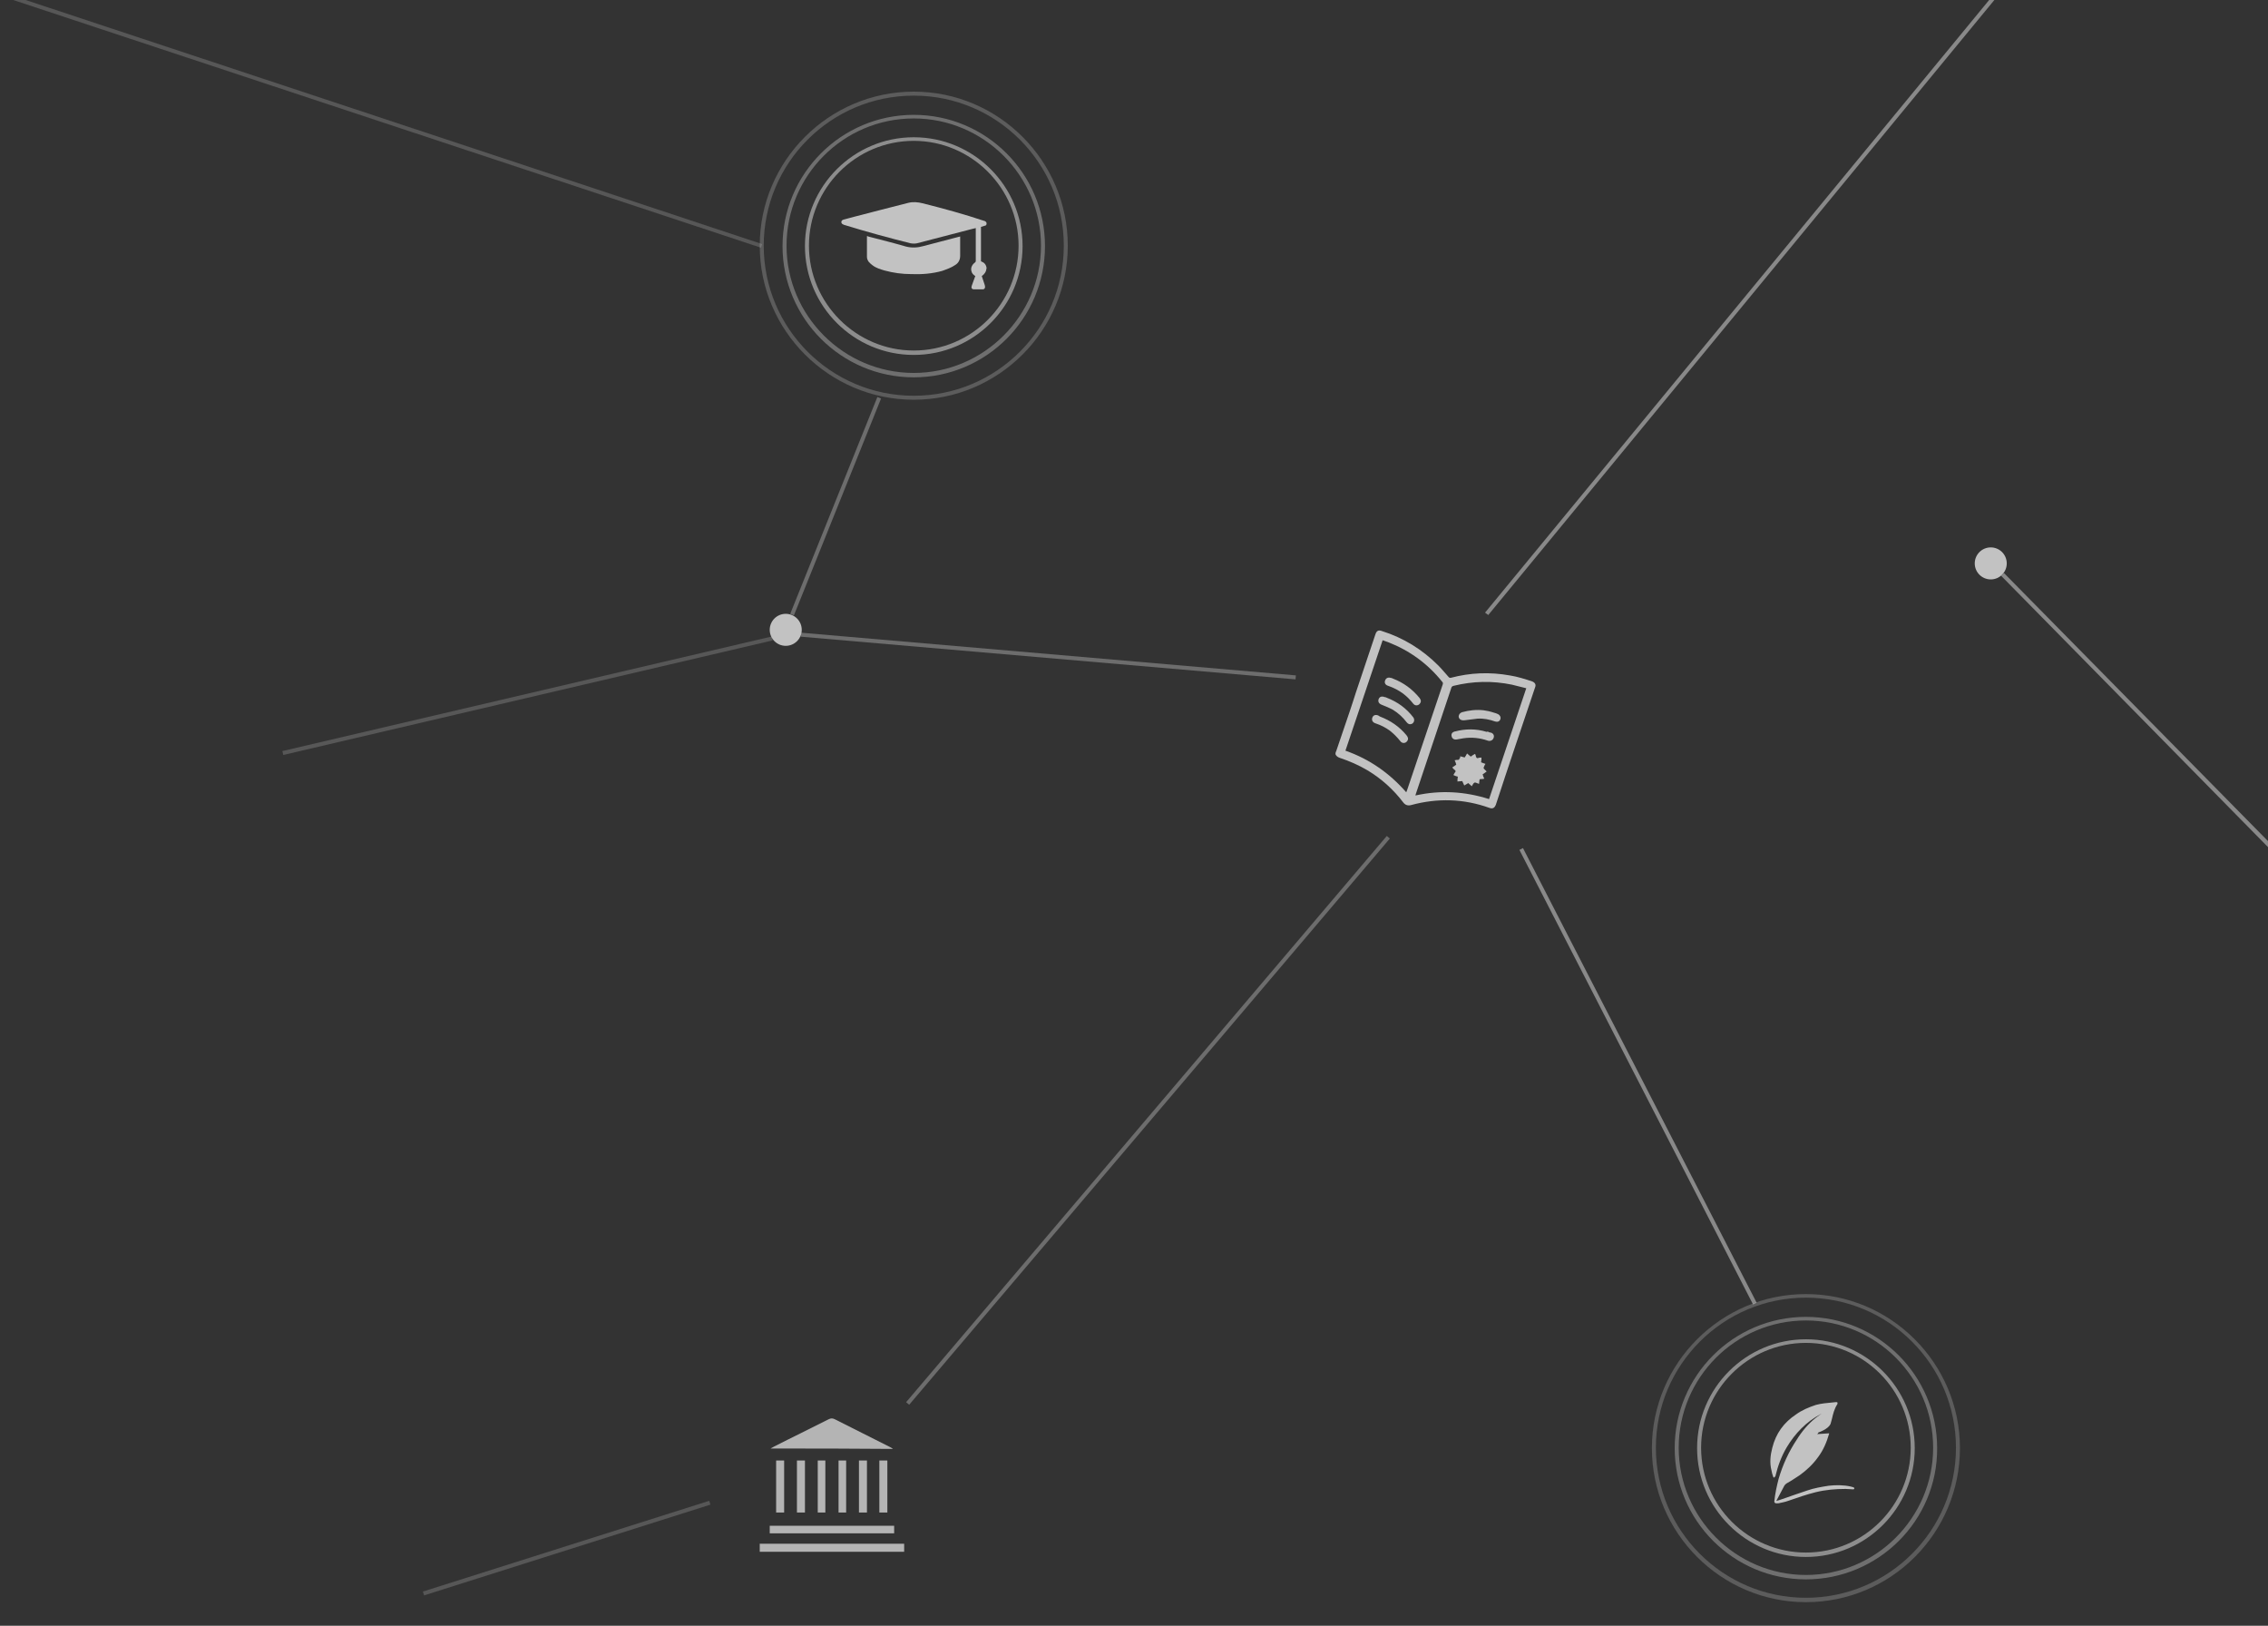 <?xml version="1.0" encoding="utf-8"?>
<!-- Generator: Adobe Illustrator 18.1.1, SVG Export Plug-In . SVG Version: 6.00 Build 0)  -->
<!DOCTYPE svg PUBLIC "-//W3C//DTD SVG 1.1//EN" "http://www.w3.org/Graphics/SVG/1.1/DTD/svg11.dtd">
<svg version="1.1" id="Validation_x5F_Check" xmlns="http://www.w3.org/2000/svg" xmlns:xlink="http://www.w3.org/1999/xlink"
	 x="0px" y="0px" width="566.9px" height="406.3px" viewBox="0 0 566.9 406.3" enable-background="new 0 0 566.9 406.3"
	 xml:space="preserve">
<rect x="0" y="0" width="566.9" height="406.3" fill="#333333" stroke="none"/>
<g opacity="0.7">
	<g>
		<circle fill="#FFFFFF" cx="196.4" cy="157.4" r="4"/>
	</g>
	<g opacity="0.7">
		<g opacity="0.9">
			<path fill="#FFFFFF" d="M451.4,389.1c-15,0-27.2-12.2-27.2-27.2s12.2-27.2,27.2-27.2s27.2,12.2,27.2,27.2
				S466.4,389.1,451.4,389.1z M451.4,335.6c-14.5,0-26.2,11.8-26.2,26.2c0,14.5,11.8,26.2,26.2,26.2c14.5,0,26.2-11.8,26.2-26.2
				C477.6,347.4,465.9,335.6,451.4,335.6z"/>
		</g>
		<g opacity="0.6">
			<path fill="#FFFFFF" d="M451.4,394.7c-18.1,0-32.8-14.7-32.8-32.8c0-18.1,14.7-32.8,32.8-32.8c18.1,0,32.8,14.7,32.8,32.8
				C484.3,380,469.5,394.7,451.4,394.7z M451.4,330c-17.6,0-31.8,14.3-31.8,31.8s14.3,31.8,31.8,31.8s31.8-14.3,31.8-31.8
				S469,330,451.4,330z"/>
		</g>
		<g opacity="0.4">
			<path fill="#FFFFFF" d="M451.4,400.4c-21.2,0-38.5-17.3-38.5-38.5s17.3-38.5,38.5-38.5s38.5,17.3,38.5,38.5
				S472.7,400.4,451.4,400.4z M451.4,324.3c-20.7,0-37.5,16.8-37.5,37.5s16.8,37.5,37.5,37.5s37.5-16.8,37.5-37.5
				S472.1,324.3,451.4,324.3z"/>
		</g>
	</g>
	<g>
		<g>
			<path fill="#FFFFFF" d="M245.4,69c0.2,0.7,0.5,1.4,0.7,2.1c0,0.1,0.1,0.2,0.1,0.4c0.1,0.4-0.1,0.8-0.5,0.8c-0.8,0-1.5,0-2.3,0
				c-0.5,0-0.7-0.4-0.5-0.9c0.3-0.7,0.5-1.5,0.8-2.2c0,0,0-0.1,0.1-0.2c-0.5-0.3-0.9-0.7-1-1.3c-0.2-0.8,0.2-1.6,0.9-2.1
				c0.1-0.1,0.2-0.2,0.2-0.3c0-2.7,0-5.4,0-8.1c0,0,0-0.1,0-0.2c-0.7,0.2-1.4,0.3-2,0.5c-4.2,1.1-8.5,2.2-12.7,3.3
				c-0.5,0.1-1,0.1-1.6,0c-5.6-1.4-11.1-2.9-16.6-4.6c-0.1,0-0.1,0-0.2-0.1c-0.3-0.1-0.5-0.3-0.5-0.6c0-0.3,0.2-0.5,0.5-0.6
				c0.9-0.2,1.7-0.5,2.6-0.7c4.5-1.2,9-2.3,13.6-3.5c1.2-0.3,2.4-0.2,3.6,0.1c5.2,1.3,10.3,2.7,15.4,4.4c0.1,0,0.2,0,0.2,0.1
				c0.3,0.1,0.4,0.3,0.4,0.6c0,0.3-0.2,0.5-0.4,0.5c-0.3,0.1-0.7,0.2-1,0.3c0,2.9,0,5.7,0,8.6c0.8,0.3,1.3,0.8,1.4,1.7
				C246.5,67.9,246.1,68.5,245.4,69z"/>
		</g>
		<g>
			<path fill="#FFFFFF" d="M240,59.1c0,0.1,0,0.2,0,0.4c0,1.5,0,2.9,0,4.4c0,1-0.4,1.8-1.2,2.3c-1,0.7-2.2,1.1-3.3,1.5
				c-2.5,0.7-5.1,0.9-7.7,0.8c-2.3,0-4.5-0.3-6.7-0.9c-1-0.3-2.1-0.6-3-1.3c-0.3-0.2-0.6-0.5-0.9-0.8c-0.3-0.4-0.5-0.8-0.5-1.3
				c0-1.7,0-3.4,0-5.1c0,0,0-0.1,0-0.1c0.1,0,0.2,0,0.3,0.1c3.1,0.8,6.3,1.6,9.4,2.5c1.5,0.4,3,0.3,4.4-0.1c2.9-0.8,5.9-1.5,8.8-2.3
				C239.8,59.2,239.9,59.1,240,59.1z"/>
		</g>
	</g>
	<g opacity="0.6">
		
			<rect x="345.5" y="268.7" transform="matrix(0.457 0.889 -0.889 0.457 461.657 -218.003)" fill="#FFFFFF" width="127.8" height="1"/>
	</g>
	<g opacity="0.25">
		
			<rect x="141" y="349.3" transform="matrix(0.302 0.953 -0.953 0.302 467.574 135.207)" fill="#FFFFFF" width="1" height="75.1"/>
	</g>
	<g opacity="0.4">
		
			<rect x="286.5" y="187.3" transform="matrix(0.762 0.647 -0.647 0.762 249.51 -119.175)" fill="#FFFFFF" width="1" height="185.7"/>
	</g>
	<g opacity="0.25">
		
			<rect x="131.3" y="111" transform="matrix(0.228 0.974 -0.974 0.228 271.09 5.871)" fill="#FFFFFF" width="1" height="125.6"/>
	</g>
	<g opacity="0.4">
		
			<rect x="200" y="163.5" transform="matrix(0.996 8.592878e-02 -8.592878e-02 0.996 15.06 -21.918)" fill="#FFFFFF" width="124.2" height="1"/>
	</g>
	<g opacity="0.7">
		<g opacity="0.9">
			<path fill="#FFFFFF" d="M228.4,88.7c-15,0-27.2-12.2-27.2-27.2s12.2-27.2,27.2-27.2s27.2,12.2,27.2,27.2S243.4,88.7,228.4,88.7z
				 M228.4,35.2c-14.5,0-26.2,11.8-26.2,26.2s11.8,26.2,26.2,26.2c14.5,0,26.2-11.8,26.2-26.2S242.8,35.2,228.4,35.2z"/>
		</g>
		<g opacity="0.6">
			<path fill="#FFFFFF" d="M228.4,94.3c-18.1,0-32.8-14.7-32.8-32.8s14.7-32.8,32.8-32.8c18.1,0,32.8,14.7,32.8,32.8
				S246.5,94.3,228.4,94.3z M228.4,29.6c-17.6,0-31.8,14.3-31.8,31.8s14.3,31.8,31.8,31.8s31.8-14.3,31.8-31.8
				S245.9,29.6,228.4,29.6z"/>
		</g>
		<g opacity="0.4">
			<path fill="#FFFFFF" d="M228.4,99.9c-21.2,0-38.5-17.3-38.5-38.5s17.3-38.5,38.5-38.5s38.5,17.3,38.5,38.5S249.6,99.9,228.4,99.9
				z M228.4,23.9c-20.7,0-37.5,16.8-37.5,37.5s16.8,37.5,37.5,37.5s37.5-16.8,37.5-37.5S249.1,23.9,228.4,23.9z"/>
		</g>
	</g>
	<g opacity="0.4">
		
			<rect x="208.3" y="97.3" transform="matrix(0.928 0.373 -0.373 0.928 62.291 -68.771)" fill="#FFFFFF" width="1" height="58.4"/>
	</g>
	<g opacity="0.25">
		<polygon fill="#FFFFFF" points="190.2,61.9 3.3,0 6.4,0 190.5,61 		"/>
	</g>
	<g opacity="0.6">
		<polygon fill="#FFFFFF" points="372,153.7 371.2,153.1 497.2,0 498.5,0 		"/>
	</g>
	<g>
		<circle fill="#FFFFFF" cx="497.6" cy="140.8" r="4"/>
	</g>
	<g opacity="0.2">
		<path fill="#FFFFFF" d="M497.6,136.7"/>
	</g>
	<g opacity="0.6">
		<polygon fill="#FFFFFF" points="566.9,211.7 500.2,143.9 500.9,143.2 566.9,210.2 		"/>
	</g>
	<g opacity="0.9">
		<g>
			<path fill="#FFFFFF" d="M192.6,362c0.4-0.2,0.7-0.4,0.9-0.5c4.5-2.3,9.1-4.5,13.6-6.8c0.6-0.3,1-0.3,1.6,0
				c4.6,2.3,9.1,4.6,13.7,6.9c0.2,0.1,0.4,0.2,0.8,0.5C213,362,202.9,362,192.6,362z"/>
		</g>
		<g>
			<path fill="#FFFFFF" d="M189.9,387.8c0-0.7,0-1.3,0-2c12,0,24,0,36.1,0c0,0.6,0,1.3,0,2C213.9,387.8,201.9,387.8,189.9,387.8z"/>
		</g>
		<g>
			<path fill="#FFFFFF" d="M192.4,383.2c0-0.7,0-1.3,0-1.9c10.4,0,20.7,0,31.1,0c0,0.6,0,1.3,0,1.9
				C213.1,383.2,202.8,383.2,192.4,383.2z"/>
		</g>
		<g>
			<path fill="#FFFFFF" d="M196,378c-0.7,0-1.3,0-2,0c0-4.3,0-8.6,0-13c0.7,0,1.3,0,2,0C196,369.4,196,373.6,196,378z"/>
		</g>
		<g>
			<path fill="#FFFFFF" d="M201.2,378c-0.7,0-1.3,0-2,0c0-4.3,0-8.6,0-13c0.7,0,1.3,0,2,0C201.2,369.4,201.2,373.7,201.2,378z"/>
		</g>
		<g>
			<path fill="#FFFFFF" d="M214.7,365c0.7,0,1.3,0,2,0c0,4.3,0,8.6,0,13c-0.6,0-1.3,0-2,0C214.7,373.7,214.7,369.4,214.7,365z"/>
		</g>
		<g>
			<path fill="#FFFFFF" d="M221.8,378c-0.7,0-1.3,0-2,0c0-4.3,0-8.6,0-13c0.7,0,1.3,0,2,0C221.8,369.4,221.8,373.7,221.8,378z"/>
		</g>
		<g>
			<path fill="#FFFFFF" d="M204.4,365c0.6,0,1.2,0,1.9,0c0,4.3,0,8.6,0,13c-0.6,0-1.2,0-1.9,0C204.4,373.7,204.4,369.4,204.4,365z"
				/>
		</g>
		<g>
			<path fill="#FFFFFF" d="M209.6,365c0.6,0,1.2,0,1.9,0c0,4.3,0,8.6,0,13c-0.6,0-1.2,0-1.9,0C209.6,373.7,209.6,369.4,209.6,365z"
				/>
		</g>
	</g>
	<g>
		<g>
			<path fill="#FFFFFF" d="M338.9,173.1c1.6-4.9,3.3-9.7,4.9-14.6c0.3-0.9,0.8-1.1,1.6-0.8c5.4,1.7,10.1,4.6,14.1,8.6
				c0.9,0.9,1.7,1.9,2.6,2.9c0.2,0.2,0.3,0.2,0.5,0.2c4.9-1.3,9.8-1.5,14.8-0.6c1.9,0.3,3.8,0.9,5.6,1.5c0.7,0.3,1,0.8,0.7,1.5
				c-3.3,9.8-6.6,19.5-9.8,29.3c-0.3,0.8-0.8,1.1-1.6,0.8c-6.4-2.3-13-2.5-19.6-0.7c-0.8,0.2-1.4,0-1.9-0.6c-2.5-3.3-5.5-6-9-8.1
				c-2.2-1.3-4.5-2.3-6.9-3.1c-0.3-0.1-0.7-0.3-0.9-0.6c-0.3-0.3-0.2-0.7,0-1.1c1.1-3.2,2.2-6.5,3.3-9.7
				C337.8,176.4,338.4,174.8,338.9,173.1z M351.5,198c0.1-0.2,0.1-0.3,0.2-0.5c3-8.8,5.9-17.6,8.9-26.4c0.1-0.3,0.1-0.5-0.1-0.7
				c-3.6-4.5-8.1-7.8-13.5-9.9c-0.5-0.2-0.9-0.3-1.4-0.5c-3.1,9.2-6.2,18.4-9.3,27.6C342.3,189.7,347.3,193.2,351.5,198z
				 M372.2,199.7c3.1-9.3,6.2-18.4,9.3-27.7c-1.2-0.3-2.4-0.6-3.6-0.9c-4.9-1-9.7-0.9-14.6,0.3c-0.3,0.1-0.4,0.2-0.5,0.4
				c-3,8.9-5.9,17.7-8.9,26.6c0,0.1-0.1,0.2-0.1,0.4C360.1,197.4,366.2,197.8,372.2,199.7z"/>
		</g>
		<g>
			<path fill="#FFFFFF" d="M346.7,174.4c2.6,1,4.8,2.6,6.5,4.8c0.5,0.6,0.3,1.4-0.3,1.7c-0.5,0.2-0.9,0.1-1.3-0.4
				c-0.9-1.2-2.1-2.3-3.4-3.1c-0.9-0.5-1.9-0.9-2.9-1.3c-0.7-0.3-0.9-0.8-0.7-1.4c0.2-0.5,0.6-0.7,1.1-0.6c0.1,0,0.2,0,0.3,0.1
				C346.3,174.2,346.5,174.3,346.7,174.4z"/>
		</g>
		<g>
			<path fill="#FFFFFF" d="M348.2,169.6c2.6,1,4.8,2.6,6.6,4.8c0.3,0.4,0.5,0.8,0.2,1.3c-0.4,0.7-1.3,0.8-1.8,0.1
				c-0.7-0.9-1.5-1.7-2.4-2.4c-1.2-0.9-2.4-1.5-3.8-2c-0.7-0.2-1-0.7-0.8-1.3c0.2-0.6,0.7-0.9,1.4-0.7
				C347.8,169.4,348,169.5,348.2,169.6z"/>
		</g>
		<g>
			<path fill="#FFFFFF" d="M345,179.1c2.6,1,4.8,2.5,6.6,4.7c0.3,0.4,0.5,0.8,0.2,1.3c-0.4,0.7-1.3,0.8-1.8,0.1
				c-0.8-1-1.6-1.8-2.6-2.6c-1.1-0.8-2.3-1.4-3.5-1.8c-0.7-0.2-1.1-0.7-0.9-1.4c0.2-0.6,0.7-0.9,1.5-0.6
				C344.6,178.9,344.8,179,345,179.1z"/>
		</g>
		<g>
			<path fill="#FFFFFF" d="M365,189c0.4,0.1,0.7,0.2,1.1,0.3c0.2-0.3,0.4-0.6,0.6-1c0.2,0.2,0.5,0.4,0.7,0.6c0.2,0.2,0.3,0.2,0.5,0
				c0.2-0.2,0.5-0.3,0.8-0.5c0.1,0.2,0.2,0.4,0.2,0.6c0.1,0.4,0.3,0.6,0.7,0.4c0.2-0.1,0.4,0,0.7-0.1c0,0.4,0,0.8-0.1,1.2
				c0.3,0.1,0.7,0.3,1.1,0.4c-0.2,0.3-0.3,0.5-0.4,0.8c-0.1,0.2-0.1,0.3,0.1,0.5c0.2,0.2,0.4,0.4,0.6,0.6c-0.3,0.2-0.6,0.5-1,0.7
				c0.1,0.4,0.2,0.7,0.4,1.1c-0.3,0.1-0.6,0.1-0.9,0.1c-0.2,0-0.3,0.1-0.3,0.3c0,0.3-0.1,0.6-0.1,0.9c-0.3-0.1-0.5-0.2-0.8-0.3
				c-0.3-0.1-0.4,0-0.6,0.2c-0.1,0.2-0.3,0.4-0.4,0.7c-0.3-0.3-0.6-0.5-0.9-0.8c-0.3,0.2-0.7,0.4-1,0.6c-0.2-0.4-0.3-0.7-0.5-1.1
				c-0.4,0-0.8,0.1-1.2,0.1c0-0.4,0-0.8,0.1-1.2c-0.4-0.1-0.7-0.2-1.1-0.4c0.1-0.3,0.3-0.5,0.4-0.7c0.2-0.2,0.2-0.4-0.1-0.6
				c-0.2-0.1-0.3-0.3-0.6-0.6c0.3-0.2,0.6-0.4,1-0.7c-0.1-0.4-0.2-0.7-0.4-1.1c0.3-0.1,0.6-0.1,0.8-0.1c0.3,0,0.4-0.1,0.4-0.4
				C364.9,189.6,365,189.4,365,189z"/>
		</g>
		<g>
			<path fill="#FFFFFF" d="M372,182.9c0.2,0.1,0.5,0.2,0.7,0.2c0.6,0.2,0.9,0.8,0.6,1.4c-0.2,0.5-0.8,0.8-1.4,0.6
				c-2-0.7-4-0.9-6.1-0.6c-0.6,0.1-1.1,0.2-1.7,0.3c-0.5,0.1-1-0.1-1.2-0.6c-0.2-0.5-0.1-1,0.3-1.2c0.2-0.1,0.3-0.2,0.5-0.2
				c2.6-0.7,5.3-0.7,7.9,0.1C371.9,182.8,371.9,182.8,372,182.9C372,182.9,372,182.9,372,182.9z"/>
		</g>
		<g>
			<path fill="#FFFFFF" d="M373.4,178.1c0.4,0.1,0.7,0.2,1.1,0.4c0.5,0.3,0.7,0.8,0.5,1.3c-0.2,0.5-0.7,0.7-1.3,0.5
				c-1.4-0.5-2.9-0.8-4.4-0.7c-1.1,0.1-2.1,0.3-3.2,0.4c-0.8,0.1-1.4-0.2-1.5-0.9c0-0.5,0.3-0.9,0.8-1.1c1.8-0.5,3.6-0.7,5.4-0.5
				C371.6,177.6,372.5,177.8,373.4,178.1C373.4,178,373.4,178,373.4,178.1z"/>
		</g>
	</g>
	<g>
		<path fill="#FFFFFF" d="M454.2,358.4c1-0.1,2-0.1,3-0.2c0,0,0,0.1,0,0.1c-0.6,2.1-1.5,4.2-2.8,5.9c-1.3,1.8-2.8,3.2-4.6,4.5
			c-1.1,0.7-2.1,1.4-3.2,2c-0.3,0.2-0.4,0.3-0.6,0.6c-0.6,1.2-1.3,2.4-1.9,3.6c0,0,0,0.1-0.1,0.2c0.5-0.1,0.9-0.3,1.3-0.4
			c2.1-0.7,4.2-1.5,6.4-2.2c1.7-0.6,3.5-0.9,5.4-1.2c1.8-0.2,3.7-0.2,5.5,0.2c0.2,0.1,0.5,0.1,0.7,0.2c0.1,0,0.2,0.2,0.2,0.3
			c0,0.1-0.1,0.2-0.3,0.2c-0.6,0-1.2-0.1-1.9-0.1c-2.5,0-4.9,0.2-7.4,0.8c-2.4,0.6-4.7,1.4-7,2.2c-0.8,0.3-1.6,0.4-2.4,0.6
			c-0.2,0-0.4,0-0.6,0c-0.3-0.1-0.4-0.2-0.4-0.5c0.2-1.9,0.6-3.8,1.1-5.7c1-3.4,2.5-6.7,4.5-9.7c1.3-2.1,2.9-4,4.8-5.5
			c0.4-0.3,0.7-0.5,1.1-0.8c0.1,0,0.1-0.1,0.2-0.2c0,0-0.1,0-0.1,0.1c-3.6,1.9-6.4,4.8-8.5,8.3c-1.3,2.2-2.2,4.6-2.8,7.1
			c0,0.1,0,0.2-0.1,0.2c-0.1,0.1-0.2,0.2-0.3,0.3c-0.1-0.1-0.2-0.2-0.2-0.3c-0.2-0.5-0.3-1-0.4-1.5c-0.5-1.9-0.3-3.8,0.2-5.7
			c0.9-3.6,2.9-6.3,5.9-8.3c1.5-1.1,3.2-1.8,5-2.4c0.7-0.2,1.4-0.3,2.1-0.4c1-0.1,1.9-0.2,2.9-0.3c0.2,0,0.4,0,0.4,0.2
			c0,0.1,0,0.3-0.1,0.4c-0.7,1.1-1,2.3-1.3,3.6c-0.1,0.4-0.2,0.7-0.3,1.1c-0.1,0.4-0.4,0.7-0.7,1c-0.7,0.6-1.6,1-2.4,1.3
			C454.5,358.2,454.3,358.3,454.2,358.4C454.2,358.4,454.2,358.4,454.2,358.4z"/>
	</g>
</g>
</svg>
